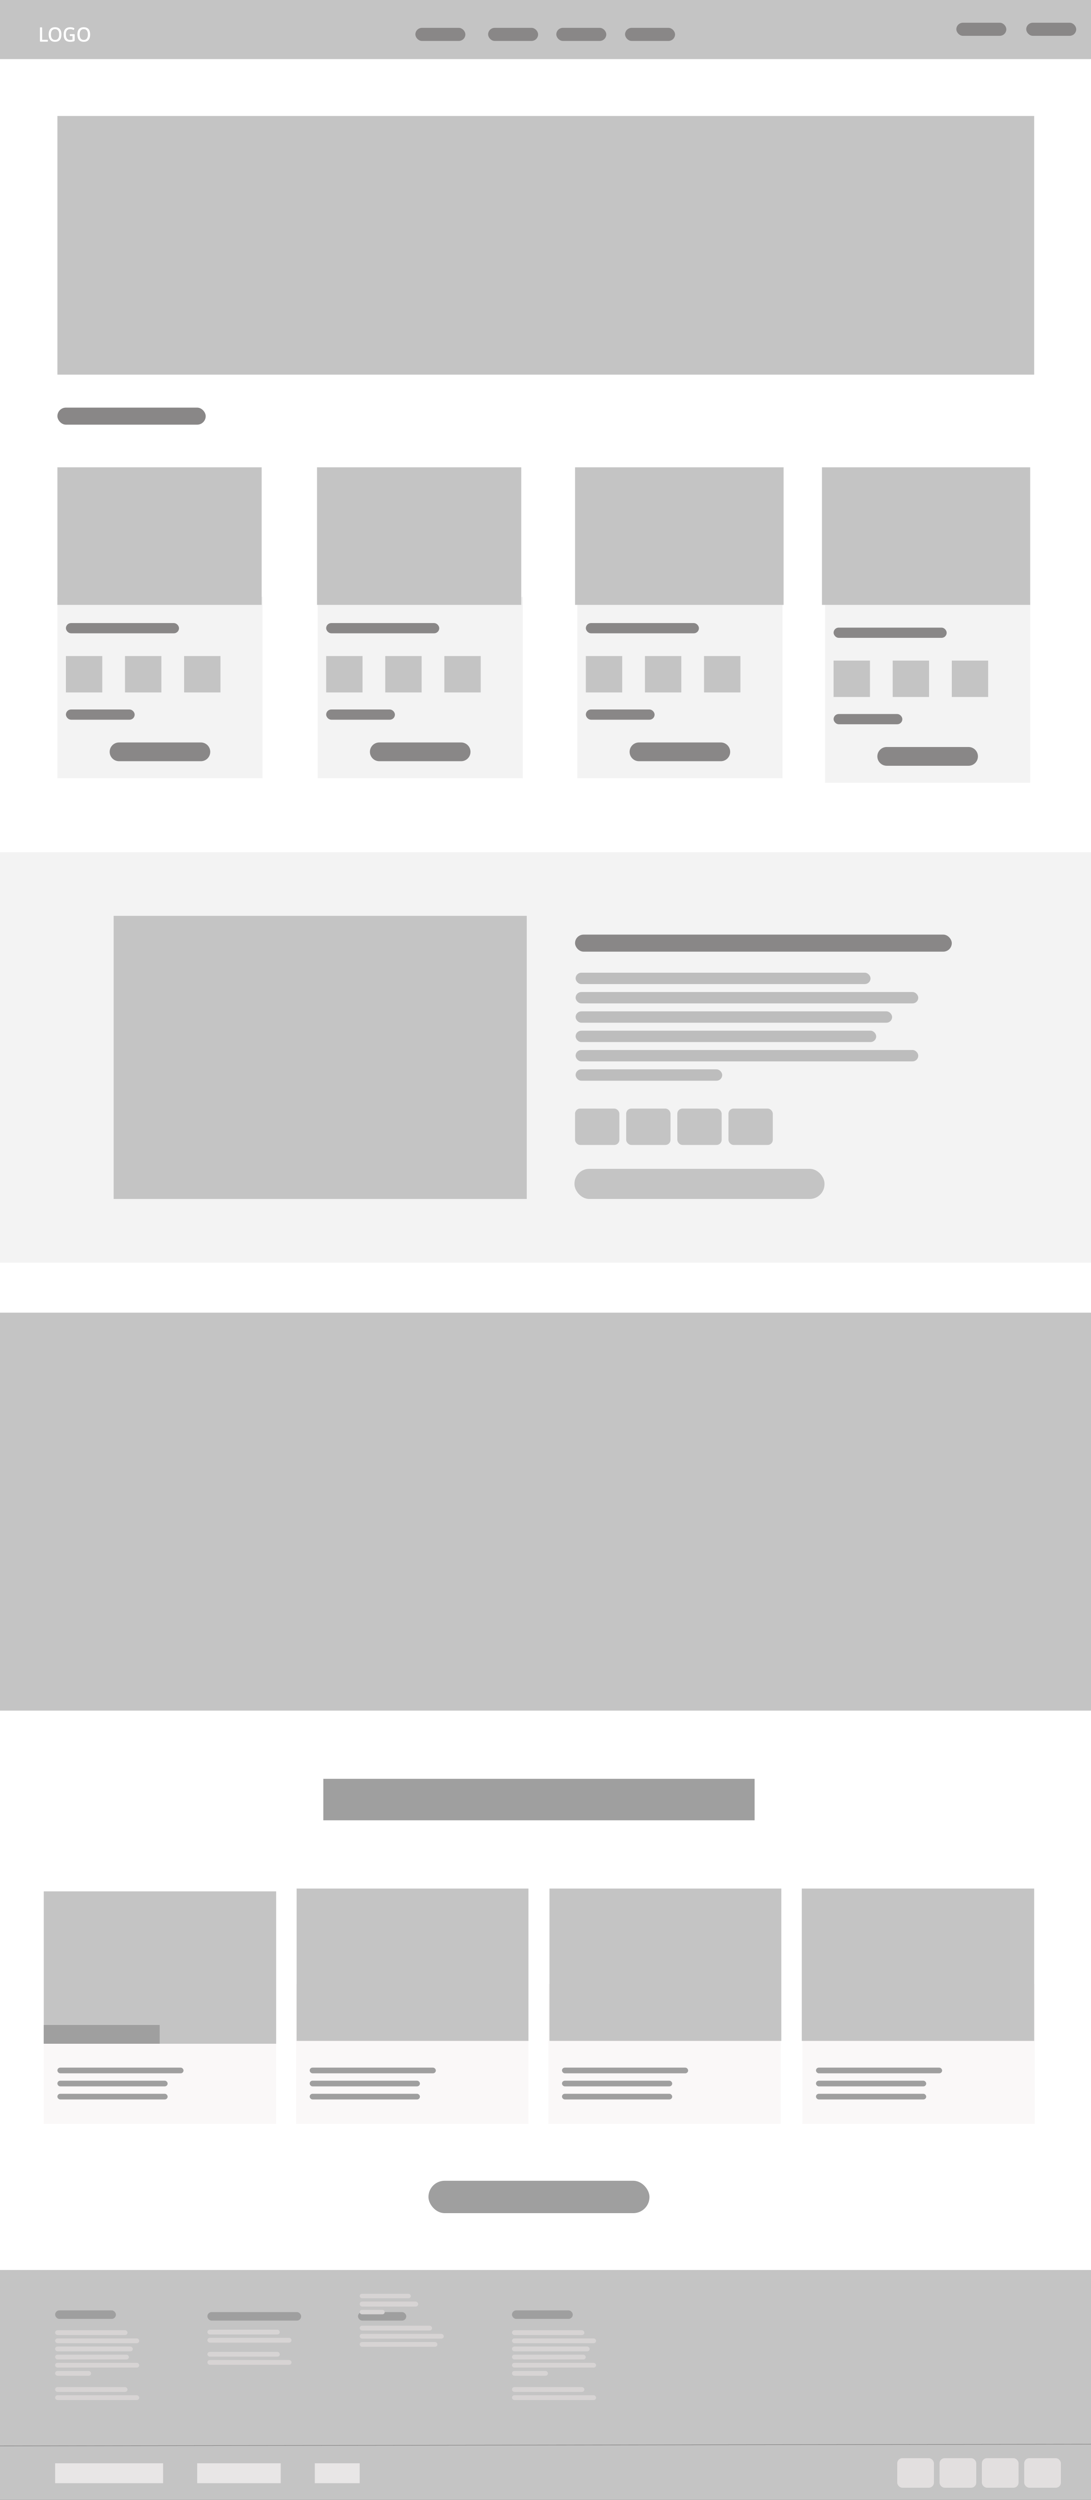 <svg width="634" height="1452" viewBox="0 0 634 1452" fill="none" xmlns="http://www.w3.org/2000/svg">
<rect x="0" y="0" width="634" height="1452" fill="#333333" stroke="none"/>
<g clip-path="url(#clip0_608_482)">
<rect width="634" height="1451.93" fill="white"/>
<rect x="33.352" y="67.363" width="567.628" height="150.245" fill="#C4C4C4"/>
<rect width="634" height="34.342" fill="#C4C4C4"/>
<path d="M23.599 24.209C23.337 24.209 23.206 24.078 23.206 23.817V16.161C23.206 15.963 23.389 15.864 23.753 15.864H23.931C24.296 15.864 24.478 15.963 24.478 16.161V23.115H27.545C27.727 23.115 27.819 23.258 27.819 23.543V23.781C27.819 24.066 27.727 24.209 27.545 24.209H23.599ZM31.989 24.292C30.793 24.292 29.877 23.928 29.243 23.198C28.609 22.469 28.292 21.415 28.292 20.037C28.292 18.642 28.609 17.588 29.243 16.874C29.877 16.161 30.793 15.805 31.989 15.805C33.194 15.805 34.113 16.161 34.747 16.874C35.381 17.588 35.698 18.642 35.698 20.037C35.698 21.415 35.381 22.469 34.747 23.198C34.113 23.928 33.194 24.292 31.989 24.292ZM31.989 23.198C32.774 23.198 33.368 22.929 33.772 22.39C34.184 21.843 34.391 21.059 34.391 20.037C34.391 19.006 34.184 18.23 33.772 17.706C33.368 17.175 32.774 16.91 31.989 16.91C31.213 16.91 30.618 17.175 30.206 17.706C29.802 18.23 29.6 19.006 29.6 20.037C29.6 21.059 29.802 21.843 30.206 22.39C30.618 22.929 31.213 23.198 31.989 23.198ZM40.72 24.292C39.499 24.292 38.572 23.951 37.938 23.27C37.304 22.58 36.987 21.522 36.987 20.096C36.987 18.63 37.316 17.548 37.974 16.851C38.64 16.153 39.603 15.805 40.863 15.805C41.148 15.805 41.429 15.828 41.707 15.876C41.992 15.923 42.246 15.983 42.468 16.054C42.697 16.125 42.88 16.209 43.014 16.304C43.149 16.391 43.216 16.482 43.216 16.577C43.216 16.648 43.185 16.752 43.121 16.886C43.066 17.013 42.998 17.128 42.919 17.231C42.848 17.334 42.776 17.386 42.705 17.386C42.666 17.386 42.571 17.346 42.42 17.267C42.277 17.187 42.079 17.108 41.825 17.029C41.572 16.95 41.255 16.91 40.874 16.91C40.24 16.91 39.733 17.033 39.353 17.279C38.98 17.516 38.711 17.869 38.545 18.337C38.378 18.796 38.295 19.359 38.295 20.025C38.295 20.468 38.335 20.884 38.414 21.273C38.493 21.661 38.628 21.998 38.818 22.283C39.008 22.569 39.262 22.794 39.579 22.961C39.904 23.119 40.304 23.198 40.779 23.198C41.112 23.198 41.417 23.179 41.695 23.139C41.98 23.099 42.21 23.052 42.384 22.997L42.135 23.543V20.916H40.839C40.657 20.916 40.566 20.773 40.566 20.488V20.25C40.566 19.965 40.657 19.823 40.839 19.823H43.014C43.276 19.823 43.407 19.953 43.407 20.215V23.413C43.407 23.587 43.323 23.733 43.157 23.852C42.998 23.963 42.785 24.05 42.515 24.114C42.254 24.177 41.964 24.221 41.647 24.245C41.338 24.276 41.029 24.292 40.72 24.292ZM48.671 24.292C47.475 24.292 46.559 23.928 45.925 23.198C45.291 22.469 44.974 21.415 44.974 20.037C44.974 18.642 45.291 17.588 45.925 16.874C46.559 16.161 47.475 15.805 48.671 15.805C49.876 15.805 50.795 16.161 51.429 16.874C52.063 17.588 52.38 18.642 52.38 20.037C52.38 21.415 52.063 22.469 51.429 23.198C50.795 23.928 49.876 24.292 48.671 24.292ZM48.671 23.198C49.456 23.198 50.05 22.929 50.454 22.39C50.867 21.843 51.072 21.059 51.072 20.037C51.072 19.006 50.867 18.23 50.454 17.706C50.05 17.175 49.456 16.91 48.671 16.91C47.895 16.91 47.3 17.175 46.888 17.706C46.484 18.23 46.282 19.006 46.282 20.037C46.282 21.059 46.484 21.843 46.888 22.39C47.3 22.929 47.895 23.198 48.671 23.198Z" fill="white"/>
<rect x="241.382" y="16.181" width="29.058" height="7.595" rx="3.797" fill="#898787"/>
<rect x="283.648" y="16.181" width="29.058" height="7.595" rx="3.797" fill="#898787"/>
<rect x="323.273" y="16.181" width="29.058" height="7.595" rx="3.797" fill="#898787"/>
<rect x="363.229" y="16.181" width="29.058" height="7.595" rx="3.797" fill="#898787"/>
<rect y="494.983" width="634" height="238.41" fill="#C4C4C4" fill-opacity="0.2"/>
<rect x="334.172" y="643.907" width="25.756" height="21.133" rx="2.972" fill="#C4C4C4"/>
<rect x="363.891" y="643.907" width="25.756" height="21.133" rx="2.972" fill="#C4C4C4"/>
<rect x="393.609" y="643.907" width="25.756" height="21.133" rx="2.972" fill="#C4C4C4"/>
<rect x="423.328" y="643.907" width="25.756" height="21.133" rx="2.972" fill="#C4C4C4"/>
<rect x="334.172" y="542.862" width="218.928" height="9.906" rx="4.953" fill="#898787"/>
<rect x="334.501" y="564.988" width="171.378" height="6.604" rx="3.302" fill="#BDBDBD"/>
<rect x="334.501" y="576.216" width="199.116" height="6.604" rx="3.302" fill="#BDBDBD"/>
<rect x="334.501" y="587.442" width="183.926" height="6.604" rx="3.302" fill="#BDBDBD"/>
<rect x="334.501" y="598.67" width="174.68" height="6.604" rx="3.302" fill="#BDBDBD"/>
<rect x="334.501" y="609.896" width="199.116" height="6.604" rx="3.302" fill="#BDBDBD"/>
<rect x="334.501" y="621.124" width="85.194" height="6.604" rx="3.302" fill="#BDBDBD"/>
<rect x="223.552" y="956.277" width="179.303" height="5.936" rx="2.968" fill="#BDBDBD"/>
<rect x="33.352" y="236.761" width="86.184" height="9.906" rx="4.953" fill="#898787"/>
<rect x="555.741" y="13.209" width="29.058" height="7.595" rx="3.797" fill="#898787"/>
<rect x="596.356" y="13.209" width="29.058" height="7.595" rx="3.797" fill="#898787"/>
<rect x="33.352" y="346.719" width="119.205" height="105.336" fill="#C4C4C4" fill-opacity="0.2"/>
<rect x="184.587" y="346.719" width="119.205" height="105.336" fill="#C4C4C4" fill-opacity="0.2"/>
<rect x="335.492" y="346.719" width="119.205" height="105.336" fill="#C4C4C4" fill-opacity="0.2"/>
<rect x="479.463" y="349.36" width="119.205" height="105.336" fill="#C4C4C4" fill-opacity="0.2"/>
<path d="M63.731 436.701C63.731 433.692 66.17 431.253 69.179 431.253H116.729C119.738 431.253 122.178 433.692 122.178 436.701C122.178 439.71 119.738 442.15 116.729 442.15H69.179C66.17 442.15 63.731 439.71 63.731 436.701Z" fill="#898787"/>
<path d="M214.966 436.701C214.966 433.692 217.406 431.253 220.415 431.253H267.965C270.974 431.253 273.413 433.692 273.413 436.701C273.413 439.71 270.974 442.15 267.965 442.15H220.415C217.406 442.15 214.966 439.71 214.966 436.701Z" fill="#898787"/>
<path d="M365.872 436.701C365.872 433.692 368.311 431.253 371.32 431.253H418.87C421.879 431.253 424.318 433.692 424.318 436.701C424.318 439.71 421.879 442.15 418.87 442.15H371.32C368.311 442.15 365.872 439.71 365.872 436.701Z" fill="#898787"/>
<path d="M509.842 439.343C509.842 436.334 512.282 433.895 515.291 433.895H562.841C565.85 433.895 568.289 436.334 568.289 439.343C568.289 442.352 565.85 444.791 562.841 444.791H515.291C512.282 444.791 509.842 442.352 509.842 439.343Z" fill="#898787"/>
<rect x="38.305" y="361.909" width="65.712" height="5.944" rx="2.972" fill="#898787"/>
<rect x="189.54" y="361.909" width="65.712" height="5.944" rx="2.972" fill="#898787"/>
<rect x="340.445" y="361.909" width="65.712" height="5.944" rx="2.972" fill="#898787"/>
<rect x="484.416" y="364.551" width="65.712" height="5.944" rx="2.972" fill="#898787"/>
<rect x="38.305" y="412.101" width="39.955" height="5.944" rx="2.972" fill="#898787"/>
<rect x="189.54" y="412.101" width="39.955" height="5.944" rx="2.972" fill="#898787"/>
<rect x="340.445" y="412.101" width="39.955" height="5.944" rx="2.972" fill="#898787"/>
<rect x="484.416" y="414.742" width="39.955" height="5.944" rx="2.972" fill="#898787"/>
<rect x="38.305" y="381.061" width="21.133" height="21.133" fill="#C4C4C4"/>
<rect x="189.54" y="381.061" width="21.133" height="21.133" fill="#C4C4C4"/>
<rect x="340.445" y="381.061" width="21.133" height="21.133" fill="#C4C4C4"/>
<rect x="484.416" y="383.702" width="21.133" height="21.133" fill="#C4C4C4"/>
<rect x="72.647" y="381.061" width="21.133" height="21.133" fill="#C4C4C4"/>
<rect x="223.882" y="381.061" width="21.133" height="21.133" fill="#C4C4C4"/>
<rect x="374.787" y="381.061" width="21.133" height="21.133" fill="#C4C4C4"/>
<rect x="518.758" y="383.702" width="21.133" height="21.133" fill="#C4C4C4"/>
<rect x="106.988" y="381.061" width="21.133" height="21.133" fill="#C4C4C4"/>
<rect x="258.224" y="381.061" width="21.133" height="21.133" fill="#C4C4C4"/>
<rect x="409.129" y="381.061" width="21.133" height="21.133" fill="#C4C4C4"/>
<rect x="553.1" y="383.702" width="21.133" height="21.133" fill="#C4C4C4"/>
<rect x="477.647" y="271.432" width="121.021" height="79.91" fill="#C4C4C4"/>
<rect x="334.171" y="271.432" width="121.186" height="79.91" fill="#C4C4C4"/>
<rect x="184.212" y="271.432" width="118.7" height="79.91" fill="#C4C4C4"/>
<rect x="33.352" y="271.432" width="118.7" height="79.91" fill="#C4C4C4"/>
<rect x="25.427" y="1152.43" width="135.055" height="81.231" fill="#FAF8F8"/>
<rect x="172.039" y="1152.43" width="135.055" height="81.231" fill="#FAF8F8"/>
<rect x="318.651" y="1152.43" width="135.055" height="81.231" fill="#FAF8F8"/>
<rect x="466.254" y="1152.43" width="135.055" height="81.231" fill="#FAF8F8"/>
<rect x="25.427" y="1098.6" width="135.055" height="88.496" fill="#C4C4C4"/>
<rect x="25.427" y="1176.2" width="67.362" height="10.897" fill="#9F9F9F"/>
<rect x="33.352" y="1200.97" width="73.306" height="3.302" rx="1.651" fill="#9F9F9F"/>
<rect x="179.964" y="1200.97" width="73.306" height="3.302" rx="1.651" fill="#9F9F9F"/>
<rect x="326.577" y="1200.97" width="73.306" height="3.302" rx="1.651" fill="#9F9F9F"/>
<rect x="474.18" y="1200.97" width="73.306" height="3.302" rx="1.651" fill="#9F9F9F"/>
<rect x="33.352" y="1208.56" width="64.06" height="3.302" rx="1.651" fill="#9F9F9F"/>
<rect x="179.964" y="1208.56" width="64.06" height="3.302" rx="1.651" fill="#9F9F9F"/>
<rect x="326.577" y="1208.56" width="64.06" height="3.302" rx="1.651" fill="#9F9F9F"/>
<rect x="474.18" y="1208.56" width="64.06" height="3.302" rx="1.651" fill="#9F9F9F"/>
<rect x="33.352" y="1216.16" width="64.06" height="3.302" rx="1.651" fill="#9F9F9F"/>
<rect x="179.964" y="1216.16" width="64.06" height="3.302" rx="1.651" fill="#9F9F9F"/>
<rect x="326.577" y="1216.16" width="64.06" height="3.302" rx="1.651" fill="#9F9F9F"/>
<rect x="474.18" y="1216.16" width="64.06" height="3.302" rx="1.651" fill="#9F9F9F"/>
<rect x="66.042" y="531.966" width="240.061" height="164.444" fill="#C4C4C4"/>
<rect x="333.841" y="678.909" width="145.292" height="17.501" rx="8.585" fill="#C4C4C4"/>
<rect y="762.451" width="634" height="231.146" fill="#C4C4C4"/>
<rect x="187.889" y="1033.22" width="250.628" height="24.105" fill="#9F9F9F"/>
<rect x="248.978" y="1266.68" width="128.451" height="18.822" rx="9.411" fill="#9F9F9F"/>
<rect x="172.369" y="1096.95" width="134.725" height="88.496" fill="#C4C4C4"/>
<rect x="319.312" y="1096.95" width="134.725" height="88.496" fill="#C4C4C4"/>
<rect x="465.924" y="1096.95" width="135.055" height="88.496" fill="#C4C4C4"/>
<rect x="-3.939" y="1318.52" width="640.251" height="133.404" fill="#C4C4C4"/>
<line x1="-6.274" y1="1420.72" x2="633.977" y2="1419.69" stroke="#868686" stroke-width="0.33"/>
<rect x="521.399" y="1427.82" width="21.316" height="17.171" rx="2.972" fill="#E2DFDF"/>
<rect x="545.995" y="1427.82" width="21.316" height="17.171" rx="2.972" fill="#E2DFDF"/>
<rect x="570.589" y="1427.82" width="21.316" height="17.171" rx="2.972" fill="#E2DFDF"/>
<rect x="595.184" y="1427.82" width="21.316" height="17.171" rx="2.972" fill="#E2DFDF"/>
<rect x="32.031" y="1430.79" width="62.74" height="11.557" fill="#E8E6E6"/>
<rect x="114.583" y="1430.79" width="48.541" height="11.557" fill="#E8E6E6"/>
<rect x="182.936" y="1430.79" width="26.087" height="11.557" fill="#E8E6E6"/>
<rect x="32.031" y="1341.97" width="35.332" height="4.953" rx="2.477" fill="#9F9F9F"/>
<rect x="297.518" y="1341.97" width="35.332" height="4.953" rx="2.477" fill="#9F9F9F"/>
<rect x="120.526" y="1342.96" width="54.484" height="4.953" rx="2.477" fill="#9F9F9F"/>
<rect x="208.032" y="1342.96" width="28.068" height="4.953" rx="2.477" fill="#9F9F9F"/>
<rect x="32.031" y="1353.52" width="42.063" height="2.781" rx="1.39" fill="#D7D4D4"/>
<rect x="32.031" y="1358.25" width="48.871" height="2.781" rx="1.39" fill="#D7D4D4"/>
<rect x="32.031" y="1362.98" width="45.143" height="2.781" rx="1.39" fill="#D7D4D4"/>
<rect x="32.031" y="1367.71" width="42.873" height="2.781" rx="1.39" fill="#D7D4D4"/>
<rect x="32.031" y="1372.43" width="48.871" height="2.781" rx="1.39" fill="#D7D4D4"/>
<rect x="32.031" y="1377.16" width="20.91" height="2.781" rx="1.39" fill="#D7D4D4"/>
<rect x="297.518" y="1353.52" width="42.063" height="2.781" rx="1.39" fill="#D7D4D4"/>
<rect x="297.518" y="1358.25" width="48.871" height="2.781" rx="1.39" fill="#D7D4D4"/>
<rect x="297.518" y="1362.98" width="45.143" height="2.781" rx="1.39" fill="#D7D4D4"/>
<rect x="297.518" y="1367.71" width="42.873" height="2.781" rx="1.39" fill="#D7D4D4"/>
<rect x="297.518" y="1372.43" width="48.871" height="2.781" rx="1.39" fill="#D7D4D4"/>
<rect x="297.518" y="1377.16" width="20.91" height="2.781" rx="1.39" fill="#D7D4D4"/>
<rect x="209.022" y="1350.88" width="42.063" height="2.781" rx="1.39" fill="#D7D4D4"/>
<rect x="209.022" y="1355.61" width="48.871" height="2.781" rx="1.39" fill="#D7D4D4"/>
<rect x="209.022" y="1360.34" width="45.143" height="2.781" rx="1.39" fill="#D7D4D4"/>
<rect x="32.031" y="1386.54" width="42.063" height="2.781" rx="1.39" fill="#D7D4D4"/>
<rect x="32.031" y="1391.27" width="48.871" height="2.781" rx="1.39" fill="#D7D4D4"/>
<rect x="297.518" y="1386.54" width="42.063" height="2.781" rx="1.39" fill="#D7D4D4"/>
<rect x="297.518" y="1391.27" width="48.871" height="2.781" rx="1.39" fill="#D7D4D4"/>
<rect x="120.526" y="1357.92" width="48.871" height="2.781" rx="1.39" fill="#D7D4D4"/>
<rect x="120.526" y="1370.8" width="48.871" height="2.781" rx="1.39" fill="#D7D4D4"/>
<rect x="120.526" y="1353.19" width="42.063" height="2.781" rx="1.39" fill="#D7D4D4"/>
<rect x="120.526" y="1366.07" width="42.063" height="2.781" rx="1.39" fill="#D7D4D4"/>
<rect x="209.022" y="1332.35" width="29.719" height="2.572" rx="1.286" fill="#D7D4D4"/>
<rect x="209.022" y="1336.85" width="34.011" height="2.893" rx="1.446" fill="#D7D4D4"/>
<rect x="209.022" y="1341.67" width="14.529" height="2.571" rx="1.286" fill="#D7D4D4"/>
<rect x="405.496" y="831.795" width="33.021" height="33.021" fill="#C4C4C4"/>
</g>
<defs>
<clipPath id="clip0_608_482">
<rect width="634" height="1451.93" fill="white"/>
</clipPath>
</defs>
</svg>
